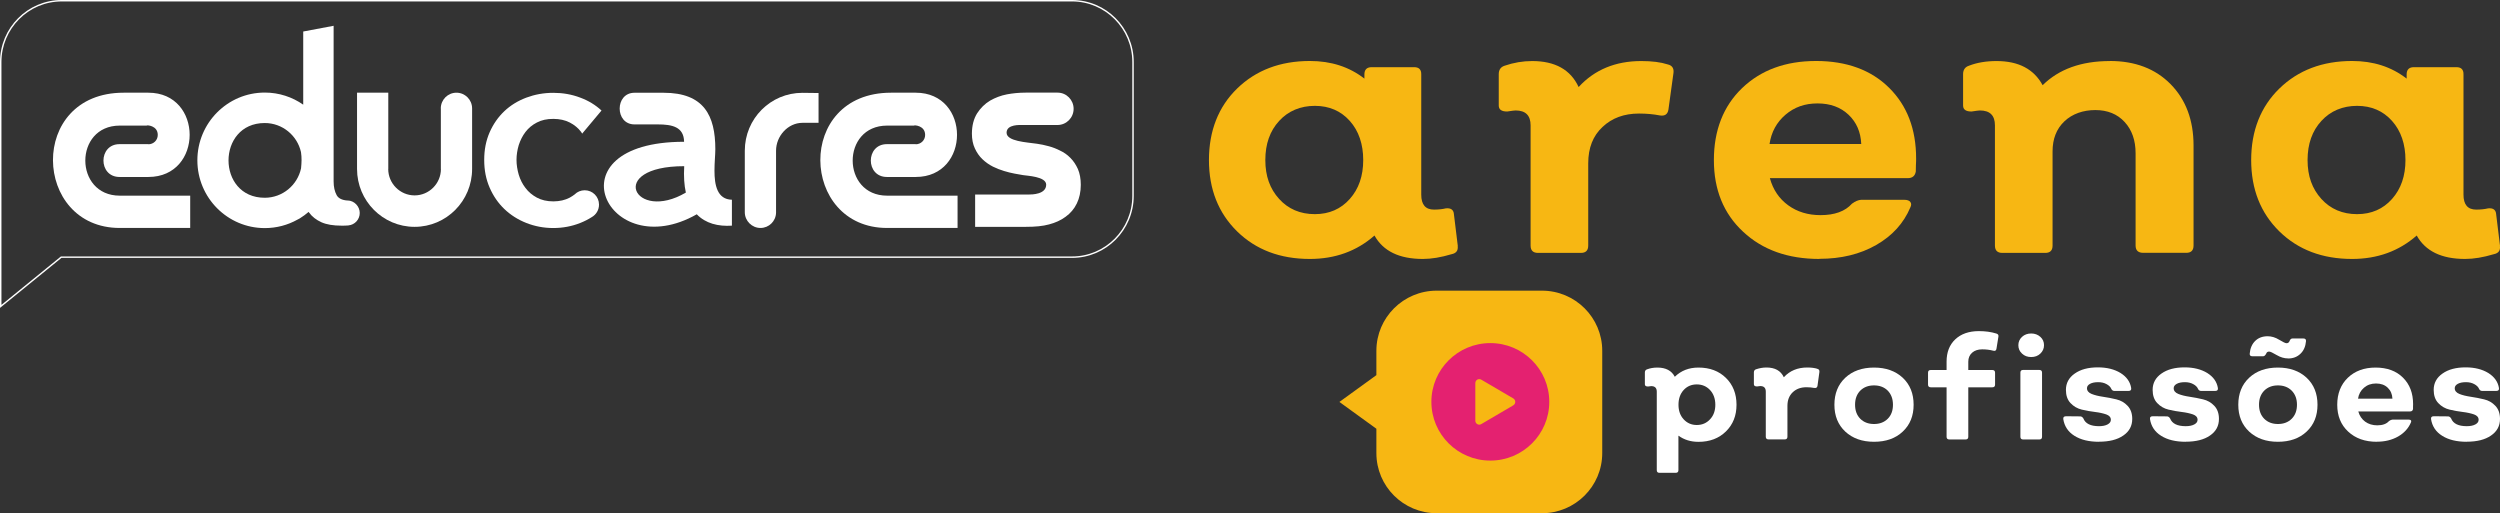 <svg width="380" height="78" viewBox="0 0 380 78" fill="none" xmlns="http://www.w3.org/2000/svg">
<rect x="0" y="0" width="380" height="78" fill="#333333" stroke="none"/>
<g clip-path="url(#clip0_28_1314)">
<path d="M67.01 16.47V25.68H67.02C67.02 27.9 65.22 29.7 63.02 29.7C60.82 29.7 59.01 27.9 59.01 25.68H59.02V14.09H54.27V25.68C54.27 30.53 58.18 34.48 63.02 34.48C67.86 34.48 71.76 30.54 71.76 25.68V16.46C71.75 15.15 70.69 14.09 69.38 14.09C68.07 14.09 67.01 15.15 67 16.47" fill="white"/>
<path d="M52.81 30.48C51.98 30.42 51.43 30.14 51.17 29.66C50.87 29.11 50.71 28.41 50.71 27.57V3.92L46.09 4.79V15.91C44.43 14.75 42.42 14.07 40.25 14.07C34.59 14.07 30 18.68 30 24.37C30 30.06 34.59 34.67 40.25 34.67C42.04 34.67 43.73 34.21 45.2 33.39C45.32 33.33 45.44 33.27 45.56 33.2C46.04 32.9 46.49 32.57 46.91 32.21L46.98 32.31C47.44 32.94 48.06 33.42 48.85 33.78C49.63 34.13 50.65 34.3 51.91 34.3C52.19 34.3 52.56 34.3 52.93 34.27C52.94 34.27 52.96 34.27 52.97 34.26C53.93 34.17 54.68 33.36 54.68 32.37C54.68 31.38 53.86 30.49 52.83 30.47M40.24 18.7C42.93 18.7 45.18 20.59 45.75 23.12C45.88 24.01 45.85 24.66 45.76 25.59C45.21 28.14 42.95 30.06 40.24 30.06C32.89 30.06 32.91 18.7 40.24 18.7Z" fill="white"/>
<path d="M87.38 29.53C87.14 29.72 86.88 29.88 86.6 30.04C85.9 30.41 85.06 30.61 84.1 30.61C83.14 30.61 82.3 30.41 81.61 30.04C80.91 29.66 80.33 29.18 79.88 28.58C79.42 27.99 79.08 27.31 78.85 26.56C78.63 25.8 78.51 25.04 78.51 24.3C78.51 23.56 78.63 22.79 78.85 22.05C79.09 21.32 79.42 20.65 79.88 20.05C80.33 19.46 80.91 18.98 81.61 18.62C82.3 18.25 83.14 18.07 84.1 18.07C85.06 18.07 85.9 18.26 86.6 18.62C87.29 18.97 87.88 19.46 88.33 20.05L88.49 20.31L91.43 16.8C90.52 15.96 89.45 15.3 88.2 14.84C86.92 14.35 85.56 14.11 84.1 14.11C82.64 14.11 81.29 14.36 80 14.84C78.71 15.33 77.6 16.01 76.66 16.9C75.72 17.79 74.97 18.87 74.42 20.12C73.87 21.38 73.6 22.76 73.6 24.31C73.6 25.86 73.87 27.24 74.42 28.51C74.97 29.78 75.72 30.87 76.66 31.77C77.6 32.67 78.71 33.38 80 33.89C81.29 34.4 82.66 34.66 84.1 34.66C85.54 34.66 86.93 34.4 88.2 33.89C88.83 33.64 89.41 33.35 89.95 33C90.61 32.63 91.05 31.92 91.05 31.1C91.05 29.9 90.08 28.92 88.88 28.92C88.29 28.92 87.76 29.15 87.37 29.53" fill="white"/>
<path d="M108.73 22.67C108.73 17.57 107 14.1 100.88 14.1C100.32 14.1 98.17 14.1 96.44 14.1C93.44 14.1 93.44 18.91 96.44 18.91C97.62 18.91 98.8 18.91 99.98 18.91C102.16 18.91 103.95 19.28 103.98 21.55C83.38 21.55 92.26 40.35 105.91 32.57C107.25 33.97 109.17 34.44 111.25 34.3V30.36C109 30.31 108.6 28.11 108.6 25.94C108.6 24.71 108.73 23.49 108.73 22.67ZM104.25 29.27C96.46 33.87 92.06 25.26 104 25.26C103.91 26.83 104 28.15 104.25 29.27Z" fill="white"/>
<path d="M22.55 21.91H18.17C14.91 21.91 14.91 26.9 18.17 26.9H22.55C30.92 26.9 30.92 14.09 22.55 14.09H18.79C4.19 14.09 4.95 34.65 18.2 34.65H28.91V29.74H18.2C11.24 29.74 11.21 19.09 18.2 19.09H22.29C22.29 18.99 23.98 19.06 23.98 20.51C23.98 21.31 23.34 21.93 22.55 21.93" fill="white"/>
<path fill-rule="evenodd" clip-rule="evenodd" d="M117.96 32.33C117.93 33.62 116.88 34.65 115.59 34.65C114.3 34.65 113.21 33.58 113.21 32.26V22.91C113.21 18.04 117.12 14.11 121.96 14.11C122.87 14.11 123.78 14.12 124.42 14.14V18.67H121.96C119.75 18.68 117.96 20.69 117.96 22.91V32.33Z" fill="white"/>
<path d="M164.28 28.1C164.28 29.16 164.07 30.12 163.68 30.92C163.29 31.74 162.71 32.42 161.97 32.95C161.26 33.48 160.41 33.86 159.46 34.11C158.49 34.37 157.42 34.48 155.89 34.48H148.22V29.57H156.34C156.86 29.57 159.02 29.55 159.02 28.07C159.02 26.82 156.07 26.72 155.52 26.62C155.13 26.55 154.71 26.49 154.22 26.39C153.7 26.29 153.15 26.16 152.61 25.99C152.04 25.82 151.48 25.6 150.93 25.33C150.34 25.03 149.81 24.66 149.34 24.21C148.86 23.76 148.47 23.19 148.18 22.56C147.88 21.92 147.73 21.16 147.73 20.32C147.73 19.11 148 18.06 148.52 17.23C149.04 16.42 149.7 15.77 150.5 15.29C151.27 14.85 152.13 14.52 153.06 14.34C153.92 14.18 154.87 14.08 155.89 14.08H160.76C162.1 14.08 163.19 15.19 163.19 16.54C163.19 17.89 162.1 18.99 160.76 19H155.34C155.13 19.01 153 18.85 153 20.17C153 21.49 156.05 21.62 157.62 21.85C158.12 21.92 158.89 22.07 159.43 22.23C159.99 22.38 160.56 22.6 161.11 22.88C161.7 23.15 162.23 23.52 162.68 23.98C163.16 24.45 163.54 25.03 163.84 25.69C164.13 26.36 164.28 27.17 164.28 28.1ZM139.19 21.91H134.81C131.55 21.91 131.55 26.9 134.81 26.9H139.19C147.56 26.9 147.56 14.09 139.19 14.09H135.43C120.83 14.09 121.59 34.65 134.84 34.65H145.55V29.74H134.84C127.88 29.74 127.85 19.09 134.84 19.09H138.93C138.93 18.99 140.62 19.06 140.62 20.51C140.62 21.31 139.98 21.93 139.19 21.93" fill="white"/>
<path d="M0 46.8V9.43C0 4.23 4.21 0 9.38 0H162.95C168.12 0 172.33 4.23 172.33 9.43V29.77C172.33 34.97 168.12 39.2 162.95 39.2H20.63C20.52 39.2 10.07 39.2 9.34 39.2L0 46.8ZM162.95 0.22H9.38C4.33 0.22 0.22 4.35 0.22 9.43V46.34L9.26 38.98H9.3C9.37 38.98 20.52 38.98 20.63 38.98H162.95C168 38.98 172.11 34.85 172.11 29.77V9.43C172.11 4.35 168 0.22 162.95 0.22Z" fill="white"/>
<path d="M199.86 32.55C202.04 32.55 203.81 31.77 205.17 30.24C206.53 28.71 207.21 26.74 207.21 24.33C207.21 21.92 206.53 19.9 205.17 18.38C203.81 16.86 202.04 16.09 199.86 16.09C197.68 16.09 195.82 16.86 194.43 18.38C193.03 19.9 192.33 21.89 192.33 24.33C192.33 26.77 193.03 28.7 194.43 30.24C195.82 31.77 197.63 32.55 199.86 32.55ZM221.57 37.42C221.65 38.09 221.34 38.5 220.63 38.64C219.03 39.12 217.59 39.36 216.27 39.36C212.7 39.36 210.25 38.18 208.92 35.8C206.21 38.18 202.93 39.36 199.1 39.36C194.58 39.36 190.89 37.96 188.04 35.17C185.19 32.37 183.76 28.76 183.76 24.33C183.76 19.9 185.19 16.23 188.05 13.45C190.91 10.67 194.6 9.27 199.1 9.27C202.33 9.27 205.09 10.16 207.39 11.95V11.32C207.39 10.58 207.76 10.21 208.5 10.21H214.95C215.69 10.21 216.05 10.58 216.03 11.32V29.59C216.03 31.1 216.67 31.86 217.97 31.86C218.67 31.86 219.27 31.79 219.77 31.67C220.55 31.59 220.96 31.9 221 32.6L221.59 37.43L221.57 37.42Z" fill="#F7B713"/>
<path d="M253.49 9.79C254.15 9.94 254.45 10.36 254.37 11.07L253.6 16.67C253.48 17.37 253.06 17.66 252.32 17.55C251.35 17.36 250.29 17.26 249.13 17.26C246.86 17.26 245.02 17.94 243.58 19.3C242.13 20.65 241.41 22.49 241.41 24.83V37.33C241.41 38.07 241.04 38.44 240.3 38.44H233.77C233.03 38.44 232.65 38.07 232.65 37.33V19.06C232.65 17.55 231.89 16.79 230.37 16.79C230.21 16.79 229.8 16.84 229.09 16.95C228.23 16.95 227.81 16.65 227.81 16.04V11.27C227.81 10.61 228.11 10.18 228.7 9.99C230.07 9.52 231.46 9.28 232.89 9.28C236.38 9.28 238.74 10.6 239.95 13.23C242.37 10.6 245.54 9.28 249.47 9.28C251.1 9.28 252.45 9.45 253.49 9.79Z" fill="#F7B713"/>
<path d="M268.97 21.89H282.91C282.83 20.07 282.19 18.59 280.98 17.44C279.77 16.3 278.21 15.72 276.26 15.72C274.31 15.72 272.74 16.29 271.39 17.44C270.05 18.59 269.24 20.07 268.97 21.89ZM276.56 39.36C271.76 39.36 267.9 37.98 264.95 35.22C261.99 32.47 260.51 28.84 260.51 24.33C260.51 19.82 261.94 16.14 264.8 13.39C267.66 10.65 271.4 9.27 276.04 9.27C280.68 9.27 284.41 10.63 287.15 13.35C289.89 16.06 291.25 19.64 291.25 24.09C291.25 24.32 291.25 24.65 291.22 25.09C291.22 25.53 291.2 25.86 291.2 26.08C291.08 26.75 290.67 27.08 289.97 27.08H269.02C269.5 28.83 270.42 30.19 271.8 31.2C273.17 32.2 274.82 32.7 276.71 32.7C278.86 32.7 280.45 32.13 281.5 30.96C282.02 30.58 282.48 30.39 282.9 30.37H289.46C289.9 30.37 290.2 30.48 290.37 30.7C290.54 30.91 290.54 31.19 290.37 31.53C289.36 33.93 287.63 35.84 285.18 37.24C282.73 38.64 279.86 39.34 276.55 39.34" fill="#F7B713"/>
<path d="M320.71 9.27C324.53 9.27 327.61 10.44 329.93 12.79C332.25 15.15 333.42 18.26 333.42 22.14V37.32C333.42 38.06 333.05 38.43 332.31 38.43H325.78C325 38.43 324.61 38.06 324.61 37.32V23.31C324.61 21.34 324.06 19.75 322.94 18.54C321.83 17.33 320.34 16.73 318.49 16.73C316.64 16.73 314.99 17.3 313.78 18.45C312.58 19.59 311.99 21.12 311.99 23.01V37.33C311.99 38.07 311.62 38.44 310.88 38.44H304.35C303.61 38.44 303.23 38.07 303.23 37.33V19.06C303.23 17.55 302.47 16.79 300.95 16.79C300.79 16.79 300.38 16.84 299.67 16.95C298.81 16.95 298.39 16.65 298.39 16.04V11.27C298.39 10.61 298.69 10.18 299.28 9.99C300.48 9.52 301.88 9.28 303.47 9.28C306.82 9.28 309.15 10.5 310.48 12.95C312.95 10.51 316.35 9.28 320.7 9.28" fill="#F7B713"/>
<path d="M358.28 32.55C360.46 32.55 362.23 31.77 363.59 30.24C364.95 28.71 365.63 26.74 365.63 24.33C365.63 21.92 364.95 19.9 363.59 18.38C362.23 16.86 360.46 16.09 358.28 16.09C356.1 16.09 354.24 16.86 352.85 18.38C351.45 19.9 350.75 21.89 350.75 24.33C350.75 26.77 351.45 28.7 352.85 30.24C354.24 31.77 356.05 32.55 358.28 32.55ZM379.99 37.42C380.07 38.09 379.76 38.5 379.05 38.64C377.45 39.12 376.01 39.36 374.69 39.36C371.12 39.36 368.67 38.18 367.34 35.8C364.63 38.18 361.35 39.36 357.52 39.36C353 39.36 349.31 37.96 346.46 35.17C343.61 32.37 342.18 28.76 342.18 24.33C342.18 19.9 343.61 16.23 346.47 13.45C349.33 10.67 353.02 9.27 357.52 9.27C360.75 9.27 363.51 10.16 365.81 11.95V11.32C365.81 10.58 366.18 10.21 366.92 10.21H373.37C374.11 10.21 374.47 10.58 374.45 11.32V29.59C374.45 31.1 375.09 31.86 376.39 31.86C377.09 31.86 377.69 31.79 378.19 31.67C378.97 31.59 379.38 31.9 379.42 32.6L380.01 37.43L379.99 37.42Z" fill="#F7B713"/>
<path d="M255.91 63.73C256.43 64.3 257.1 64.6 257.91 64.6C258.72 64.6 259.4 64.31 259.93 63.73C260.47 63.16 260.73 62.42 260.73 61.52C260.73 60.62 260.46 59.86 259.93 59.29C259.4 58.72 258.72 58.43 257.91 58.43C257.1 58.43 256.43 58.72 255.91 59.29C255.39 59.86 255.13 60.61 255.13 61.52C255.13 62.43 255.39 63.16 255.91 63.73ZM258.17 55.87C259.88 55.87 261.27 56.39 262.34 57.44C263.41 58.49 263.95 59.85 263.95 61.52C263.95 63.19 263.41 64.53 262.34 65.58C261.27 66.63 259.88 67.16 258.17 67.16C257 67.16 255.99 66.85 255.12 66.22V71.47C255.12 71.73 254.98 71.87 254.7 71.87H252.25C251.97 71.87 251.83 71.74 251.83 71.47V59.54C251.83 58.97 251.55 58.69 250.98 58.69C250.92 58.69 250.76 58.71 250.5 58.75C250.18 58.75 250.02 58.64 250.02 58.41V56.62C250.02 56.37 250.13 56.21 250.35 56.14C250.8 55.97 251.32 55.87 251.92 55.87C253.2 55.87 254.09 56.34 254.57 57.27C255.52 56.34 256.71 55.87 258.16 55.87" fill="white"/>
<path d="M276.22 56.06C276.47 56.11 276.58 56.27 276.55 56.54L276.26 58.64C276.22 58.9 276.06 59.01 275.78 58.97C275.42 58.9 275.02 58.86 274.58 58.86C273.73 58.86 273.04 59.11 272.5 59.62C271.96 60.13 271.69 60.82 271.69 61.69V66.38C271.69 66.66 271.55 66.79 271.27 66.79H268.82C268.54 66.79 268.4 66.65 268.4 66.38V59.53C268.4 58.96 268.12 58.68 267.55 58.68C267.49 58.68 267.33 58.7 267.07 58.74C266.75 58.74 266.59 58.63 266.59 58.4V56.61C266.59 56.36 266.7 56.2 266.92 56.13C267.43 55.96 267.96 55.86 268.49 55.86C269.8 55.86 270.68 56.35 271.14 57.34C272.05 56.35 273.24 55.86 274.71 55.86C275.32 55.86 275.83 55.93 276.22 56.05" fill="white"/>
<path d="M282.76 63.65C283.29 64.18 283.99 64.45 284.85 64.45C285.71 64.45 286.41 64.18 286.94 63.65C287.47 63.12 287.73 62.41 287.73 61.52C287.73 60.63 287.46 59.92 286.94 59.38C286.41 58.85 285.71 58.58 284.85 58.58C283.99 58.58 283.29 58.85 282.76 59.38C282.23 59.92 281.97 60.63 281.97 61.52C281.97 62.41 282.24 63.12 282.76 63.65ZM289.22 65.6C288.12 66.64 286.66 67.15 284.85 67.15C283.04 67.15 281.59 66.63 280.48 65.6C279.38 64.57 278.83 63.21 278.83 61.52C278.83 59.83 279.38 58.45 280.48 57.42C281.58 56.39 283.04 55.87 284.85 55.87C286.66 55.87 288.11 56.39 289.22 57.42C290.32 58.46 290.87 59.82 290.87 61.52C290.87 63.22 290.32 64.57 289.22 65.6Z" fill="white"/>
<path d="M296.3 66.8C296.02 66.8 295.88 66.66 295.88 66.39V58.87H293.48C293.2 58.87 293.06 58.73 293.06 58.46V56.65C293.06 56.37 293.2 56.24 293.48 56.24H295.88V54.97C295.88 53.54 296.32 52.41 297.2 51.58C298.08 50.75 299.28 50.33 300.78 50.33C301.77 50.33 302.66 50.45 303.45 50.7C303.7 50.77 303.8 50.93 303.76 51.16L303.47 52.97C303.43 53.28 303.27 53.39 302.99 53.31C302.45 53.17 301.88 53.1 301.3 53.1C300.66 53.1 300.15 53.27 299.76 53.61C299.38 53.95 299.18 54.41 299.18 54.97V56.24H302.83C303.11 56.24 303.25 56.38 303.25 56.65V58.46C303.25 58.74 303.11 58.87 302.83 58.87H299.18V66.39C299.18 66.67 299.04 66.8 298.76 66.8H296.28H296.3Z" fill="white"/>
<path d="M307.52 66.8C307.24 66.8 307.1 66.66 307.1 66.39V56.64C307.1 56.36 307.24 56.23 307.52 56.23H309.97C310.25 56.23 310.39 56.37 310.39 56.64V66.39C310.39 66.67 310.25 66.8 309.97 66.8H307.52ZM310.13 53.75C309.76 54.1 309.3 54.27 308.74 54.27C308.18 54.27 307.72 54.1 307.35 53.75C306.97 53.4 306.79 52.98 306.79 52.47C306.79 51.96 306.98 51.54 307.35 51.2C307.72 50.86 308.19 50.69 308.74 50.69C309.29 50.69 309.75 50.86 310.13 51.2C310.51 51.54 310.69 51.96 310.69 52.47C310.69 52.98 310.5 53.4 310.13 53.75Z" fill="white"/>
<path d="M319.05 67.15C317.52 67.15 316.27 66.85 315.31 66.24C314.35 65.64 313.79 64.79 313.62 63.71C313.58 63.42 313.72 63.27 314.04 63.27L316.19 63.29C316.38 63.29 316.54 63.39 316.67 63.6C316.98 64.39 317.77 64.78 319.05 64.78C319.59 64.78 320.03 64.69 320.36 64.51C320.69 64.33 320.85 64.1 320.85 63.81C320.85 63.43 320.62 63.16 320.15 62.99C319.68 62.83 319.11 62.7 318.44 62.62C317.77 62.54 317.1 62.42 316.43 62.26C315.76 62.1 315.19 61.77 314.72 61.27C314.25 60.78 314.02 60.1 314.02 59.26C314.02 58.23 314.47 57.4 315.36 56.78C316.25 56.15 317.42 55.84 318.88 55.84C320.25 55.84 321.4 56.13 322.33 56.7C323.25 57.28 323.79 58.04 323.94 58.98C323.98 59.27 323.85 59.42 323.55 59.42H321.38C321.19 59.42 321.04 59.33 320.94 59.15C320.81 58.83 320.56 58.58 320.18 58.38C319.81 58.18 319.39 58.09 318.93 58.09C318.42 58.09 318 58.17 317.69 58.34C317.38 58.51 317.22 58.73 317.22 59.01C317.22 59.4 317.46 59.69 317.93 59.88C318.4 60.07 318.98 60.21 319.66 60.31C320.34 60.41 321.01 60.54 321.68 60.7C322.35 60.86 322.92 61.18 323.39 61.68C323.86 62.17 324.1 62.84 324.1 63.67C324.1 64.74 323.65 65.58 322.74 66.2C321.84 66.83 320.6 67.14 319.04 67.14" fill="white"/>
<path d="M332.23 67.15C330.7 67.15 329.45 66.85 328.49 66.24C327.53 65.64 326.97 64.79 326.8 63.71C326.76 63.42 326.89 63.27 327.22 63.27L329.37 63.29C329.56 63.29 329.72 63.39 329.85 63.6C330.16 64.39 330.95 64.78 332.23 64.78C332.77 64.78 333.21 64.69 333.54 64.51C333.87 64.33 334.03 64.1 334.03 63.81C334.03 63.43 333.8 63.16 333.33 62.99C332.86 62.83 332.29 62.7 331.62 62.62C330.95 62.54 330.28 62.42 329.61 62.26C328.94 62.1 328.37 61.77 327.9 61.27C327.43 60.78 327.2 60.1 327.2 59.26C327.2 58.23 327.65 57.4 328.54 56.78C329.43 56.15 330.6 55.84 332.06 55.84C333.43 55.84 334.58 56.13 335.51 56.7C336.43 57.28 336.97 58.04 337.12 58.98C337.16 59.27 337.03 59.42 336.73 59.42H334.56C334.37 59.42 334.22 59.33 334.12 59.15C333.99 58.83 333.74 58.58 333.36 58.38C332.99 58.18 332.57 58.09 332.11 58.09C331.6 58.09 331.18 58.17 330.87 58.34C330.56 58.51 330.4 58.73 330.4 59.01C330.4 59.4 330.64 59.69 331.11 59.88C331.58 60.07 332.16 60.21 332.84 60.31C333.52 60.41 334.19 60.54 334.86 60.7C335.53 60.86 336.1 61.18 336.57 61.68C337.04 62.17 337.28 62.84 337.28 63.67C337.28 64.74 336.83 65.58 335.92 66.2C335.02 66.83 333.78 67.14 332.22 67.14" fill="white"/>
<path d="M344.16 63.65C344.69 64.18 345.39 64.45 346.25 64.45C347.11 64.45 347.81 64.18 348.34 63.65C348.87 63.12 349.14 62.41 349.14 61.52C349.14 60.63 348.87 59.92 348.34 59.38C347.81 58.85 347.11 58.58 346.25 58.58C345.39 58.58 344.69 58.85 344.16 59.38C343.63 59.92 343.37 60.63 343.37 61.52C343.37 62.41 343.64 63.12 344.16 63.65ZM350.61 65.6C349.51 66.64 348.05 67.15 346.24 67.15C344.43 67.15 342.98 66.63 341.87 65.6C340.77 64.57 340.22 63.21 340.22 61.52C340.22 59.83 340.77 58.45 341.87 57.42C342.97 56.39 344.43 55.87 346.24 55.87C348.05 55.87 349.5 56.39 350.61 57.42C351.71 58.46 352.26 59.82 352.26 61.52C352.26 63.22 351.71 64.57 350.61 65.6ZM347.78 54.48C347.21 54.48 346.63 54.31 346.04 53.96C345.45 53.61 345.08 53.44 344.91 53.44C344.67 53.44 344.52 53.55 344.45 53.78C344.31 54.03 344.16 54.15 344.01 54.15H342.35C342.06 54.15 341.93 54.01 341.96 53.73C342.03 52.93 342.31 52.29 342.79 51.82C343.27 51.35 343.9 51.11 344.68 51.11C345.26 51.11 345.85 51.28 346.43 51.64C347.01 51.99 347.38 52.17 347.55 52.17C347.79 52.17 347.95 52.04 348.03 51.8C348.12 51.57 348.26 51.45 348.45 51.45H350.12C350.41 51.45 350.54 51.59 350.51 51.87C350.44 52.67 350.16 53.31 349.66 53.78C349.17 54.25 348.55 54.49 347.79 54.49" fill="white"/>
<path d="M358.42 60.6H363.65C363.62 59.92 363.38 59.36 362.93 58.93C362.48 58.5 361.89 58.29 361.16 58.29C360.43 58.29 359.84 58.5 359.33 58.93C358.83 59.36 358.52 59.92 358.42 60.6ZM361.27 67.15C359.47 67.15 358.02 66.63 356.92 65.6C355.81 64.57 355.26 63.21 355.26 61.52C355.26 59.83 355.8 58.45 356.87 57.42C357.94 56.39 359.35 55.87 361.09 55.87C362.83 55.87 364.23 56.38 365.25 57.4C366.28 58.42 366.79 59.76 366.79 61.43C366.79 61.52 366.79 61.64 366.78 61.8C366.78 61.96 366.78 62.09 366.78 62.17C366.74 62.42 366.58 62.54 366.32 62.54H358.46C358.64 63.19 358.99 63.71 359.5 64.09C360.01 64.46 360.63 64.65 361.34 64.65C362.15 64.65 362.74 64.44 363.13 64C363.32 63.86 363.5 63.79 363.66 63.78H366.12C366.28 63.78 366.4 63.82 366.46 63.9C366.52 63.98 366.52 64.09 366.46 64.21C366.08 65.11 365.43 65.82 364.51 66.35C363.59 66.87 362.52 67.14 361.28 67.14" fill="white"/>
<path d="M374.95 67.15C373.42 67.15 372.17 66.85 371.21 66.24C370.25 65.64 369.69 64.79 369.52 63.71C369.48 63.42 369.61 63.27 369.94 63.27L372.09 63.29C372.28 63.29 372.44 63.39 372.57 63.6C372.88 64.39 373.67 64.78 374.95 64.78C375.49 64.78 375.93 64.69 376.26 64.51C376.59 64.33 376.75 64.1 376.75 63.81C376.75 63.43 376.52 63.16 376.05 62.99C375.58 62.83 375.01 62.7 374.34 62.62C373.67 62.54 373 62.42 372.33 62.26C371.66 62.1 371.09 61.77 370.62 61.27C370.15 60.78 369.92 60.1 369.92 59.26C369.92 58.23 370.37 57.4 371.26 56.78C372.15 56.15 373.32 55.84 374.78 55.84C376.15 55.84 377.3 56.13 378.23 56.7C379.15 57.28 379.69 58.04 379.84 58.98C379.88 59.27 379.75 59.42 379.45 59.42H377.28C377.09 59.42 376.94 59.33 376.84 59.15C376.71 58.83 376.46 58.58 376.08 58.38C375.71 58.18 375.29 58.09 374.83 58.09C374.32 58.09 373.9 58.17 373.59 58.34C373.28 58.51 373.12 58.73 373.12 59.01C373.12 59.4 373.36 59.69 373.83 59.88C374.3 60.07 374.88 60.21 375.56 60.31C376.24 60.41 376.91 60.54 377.58 60.7C378.25 60.86 378.82 61.18 379.29 61.68C379.76 62.17 380 62.84 380 63.67C380 64.74 379.55 65.58 378.64 66.2C377.74 66.83 376.5 67.14 374.94 67.14" fill="white"/>
<path d="M203.58 61.09L209.21 65.17V68.87C209.21 73.92 213.31 78.01 218.38 78.01H234.37C239.43 78.01 243.54 73.92 243.54 68.87V53.32C243.54 48.27 239.44 44.18 234.37 44.18H218.38C213.32 44.18 209.21 48.27 209.21 53.32V57.02L203.58 61.1V61.09Z" fill="#F7B713"/>
<path fill-rule="evenodd" clip-rule="evenodd" d="M226.53 52.15C231.48 52.15 235.49 56.15 235.49 61.08C235.49 66.01 231.48 70.01 226.53 70.01C221.58 70.01 217.57 66.01 217.57 61.08C217.57 56.15 221.58 52.15 226.53 52.15ZM230.02 61.61L225.14 64.47C225.05 64.52 224.94 64.55 224.84 64.55C224.74 64.55 224.64 64.52 224.55 64.47C224.36 64.36 224.25 64.16 224.25 63.94V58.23C224.25 58.01 224.37 57.81 224.55 57.7C224.73 57.6 224.96 57.6 225.14 57.7L230.02 60.56C230.2 60.67 230.32 60.87 230.32 61.08C230.32 61.3 230.21 61.5 230.02 61.6" fill="#E42170"/>
</g>
<defs>
<clipPath id="clip0_28_1314">
<rect width="380" height="78" fill="white"/>
</clipPath>
</defs>
</svg>
